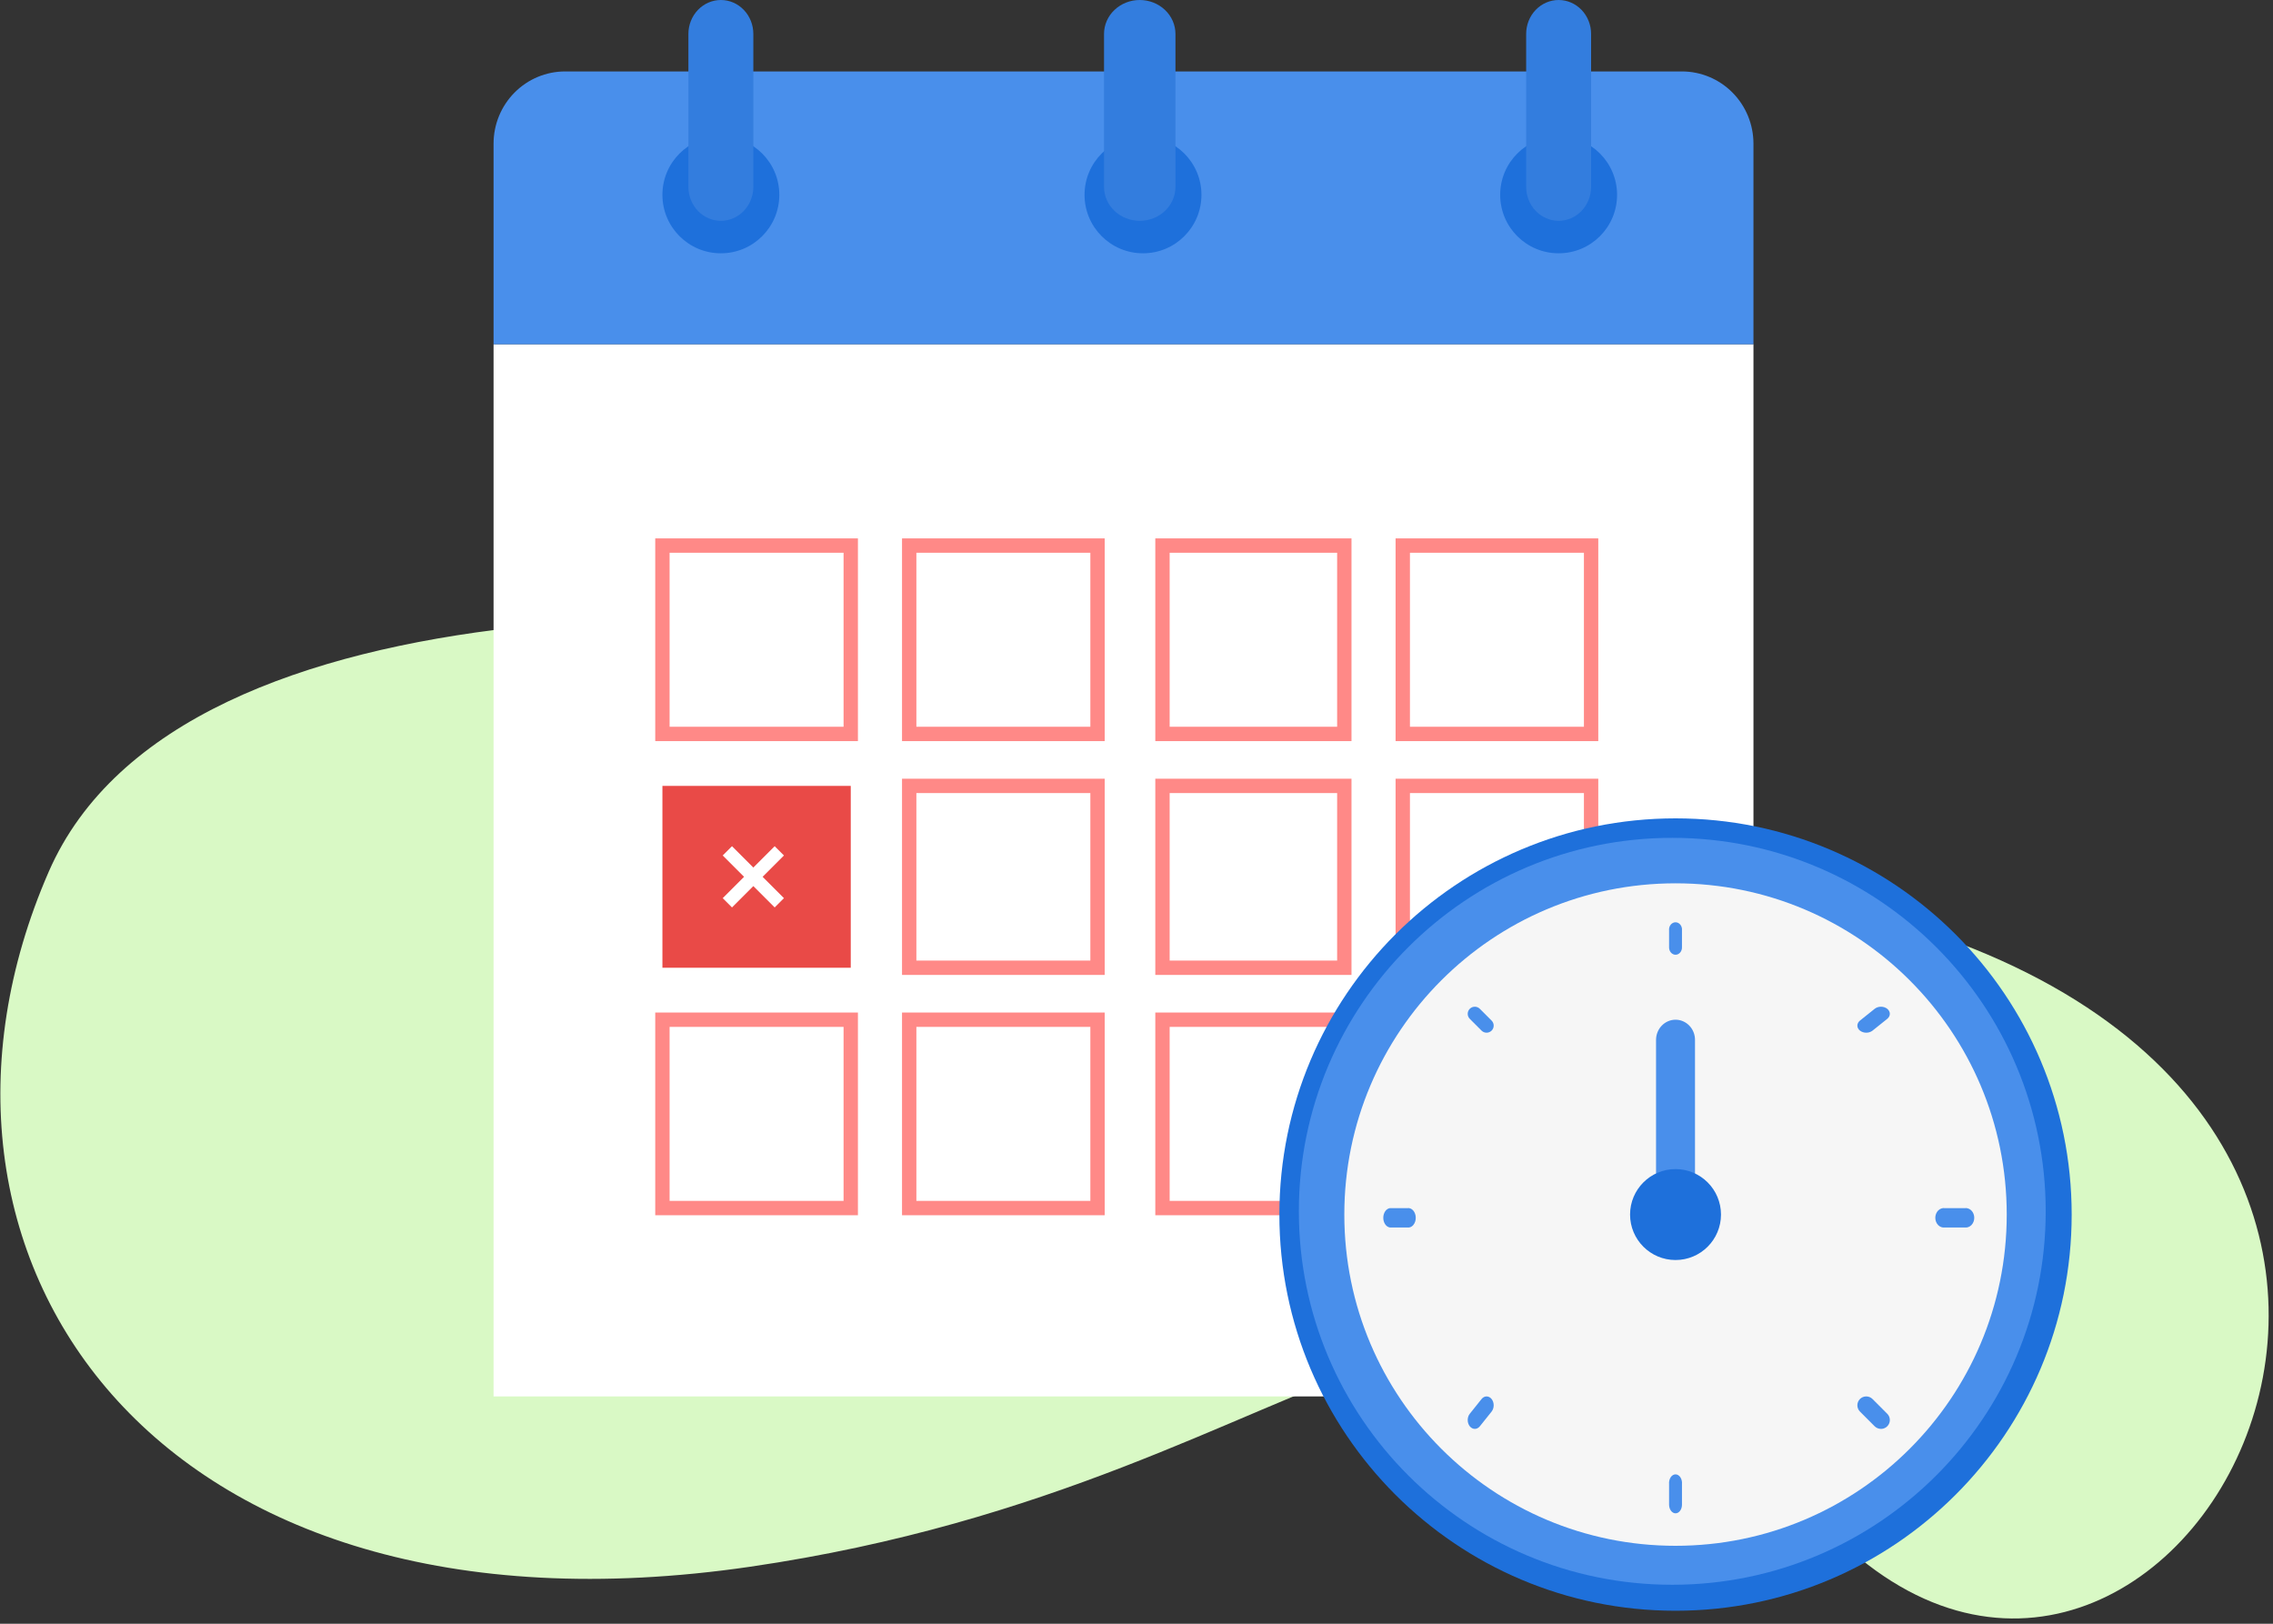 <svg width="350" height="250" viewBox="0 0 350 250" fill="none" xmlns="http://www.w3.org/2000/svg">
<rect x="0" y="0" width="350" height="250" fill="#333333" stroke="none"/>
<path d="M7.5 134.224C27.9 87.424 124.333 92.057 170 100.224C176.5 103.391 210.5 116.324 294.5 142.724C399.5 175.724 330.5 291.724 279 232.724C227.5 173.724 208 227.724 115.5 241.224C23 254.724 -18 192.724 7.5 134.224Z" fill="#D9F9C5"/>
<path d="M270 53H76V215H270V53Z" fill="white"/>
<path d="M270 22.116V53H76V22.116C76 19.168 77.161 16.34 79.227 14.256C81.292 12.171 84.094 11 87.016 11H258.984C261.906 11 264.708 12.171 266.773 14.256C268.839 16.34 270 19.168 270 22.116V22.116Z" fill="#498FEB"/>
<path d="M240 39C244.971 39 249 34.971 249 30C249 25.029 244.971 21 240 21C235.029 21 231 25.029 231 30C231 34.971 235.029 39 240 39Z" fill="#1E70DB"/>
<path d="M240 34C241.327 33.998 242.599 33.446 243.536 32.465C244.473 31.484 245 30.155 245 28.769V5.222C245 3.837 244.473 2.509 243.536 1.53C242.598 0.55 241.326 0 240 0V0C238.674 0 237.402 0.55 236.464 1.53C235.527 2.509 235 3.837 235 5.222V28.795C235.006 30.176 235.536 31.499 236.473 32.474C237.409 33.449 238.677 33.998 240 34Z" fill="#337DDE"/>
<path d="M176 39C180.971 39 185 34.971 185 30C185 25.029 180.971 21 176 21C171.029 21 167 25.029 167 30C167 34.971 171.029 39 176 39Z" fill="#1E70DB"/>
<path d="M175.496 34C176.218 34 176.934 33.865 177.602 33.602C178.27 33.339 178.877 32.954 179.388 32.468C179.899 31.982 180.304 31.406 180.581 30.771C180.858 30.136 181 29.456 181 28.769V5.222C180.998 3.836 180.417 2.508 179.385 1.529C178.353 0.55 176.954 -1.81426e-06 175.496 0V0C174.038 0 172.64 0.55 171.61 1.53C170.579 2.509 170 3.837 170 5.222V28.795C170.007 30.176 170.589 31.499 171.618 32.474C172.648 33.449 174.042 33.998 175.496 34V34Z" fill="#337DDE"/>
<path d="M111 39C115.971 39 120 34.971 120 30C120 25.029 115.971 21 111 21C106.029 21 102 25.029 102 30C102 34.971 106.029 39 111 39Z" fill="#1E70DB"/>
<path d="M111.004 34C112.33 33.998 113.601 33.446 114.537 32.465C115.474 31.484 116 30.155 116 28.769V5.222C116 3.837 115.474 2.509 114.537 1.53C113.6 0.55 112.329 0 111.004 0V0C109.678 -1.81426e-06 108.407 0.55 107.469 1.529C106.53 2.508 106.002 3.836 106 5.222V28.795C106.006 30.177 106.536 31.502 107.474 32.477C108.412 33.452 109.681 34 111.004 34V34Z" fill="#337DDE"/>
<path d="M216 113H245V84H216V113Z" stroke="#FF8987" stroke-width="2.21" stroke-miterlimit="10"/>
<path d="M216 149H245V121H216V149Z" stroke="#FF8987" stroke-width="2.21" stroke-miterlimit="10"/>
<path d="M216 185H245V156H216V185Z" stroke="#F0E0DF" stroke-width="2.21" stroke-miterlimit="10"/>
<path d="M179 113H207V84H179V113Z" stroke="#FF8987" stroke-width="2.21" stroke-miterlimit="10"/>
<path d="M140 113H169V84H140V113Z" stroke="#FF8987" stroke-width="2.21" stroke-miterlimit="10"/>
<path d="M102 113H131V84H102V113Z" stroke="#FF8987" stroke-width="2.21" stroke-miterlimit="10"/>
<path d="M179 149H207V121H179V149Z" stroke="#FF8987" stroke-width="2.21" stroke-miterlimit="10"/>
<path d="M140 149H169V121H140V149Z" stroke="#FF8987" stroke-width="2.21" stroke-miterlimit="10"/>
<path d="M102 149H131V121H102V149Z" fill="#E94A47"/>
<path d="M112 131L120 139" stroke="white" stroke-width="2.02" stroke-miterlimit="10"/>
<path d="M120 131L112 139" stroke="white" stroke-width="2.02" stroke-miterlimit="10"/>
<path d="M179 186H207V157H179V186Z" stroke="#FF8987" stroke-width="2.21" stroke-miterlimit="10"/>
<path d="M140 186H169V157H140V186Z" stroke="#FF8987" stroke-width="2.21" stroke-miterlimit="10"/>
<path d="M102 186H131V157H102V186Z" stroke="#FF8987" stroke-width="2.21" stroke-miterlimit="10"/>
<path d="M258 248C291.689 248 319 220.689 319 187C319 153.311 291.689 126 258 126C224.311 126 197 153.311 197 187C197 220.689 224.311 248 258 248Z" fill="#1E70DB"/>
<path d="M257.5 244C289.256 244 315 218.256 315 186.5C315 154.744 289.256 129 257.5 129C225.744 129 200 154.744 200 186.5C200 218.256 225.744 244 257.5 244Z" fill="#498FEB"/>
<path d="M258 238C286.167 238 309 215.167 309 187C309 158.833 286.167 136 258 136C229.833 136 207 158.833 207 187C207 215.167 229.833 238 258 238Z" fill="#F6F6F6"/>
<path d="M258.007 147C257.742 146.998 257.489 146.879 257.301 146.67C257.114 146.46 257.008 146.177 257.007 145.88V143.248C256.99 143.091 257.004 142.933 257.047 142.782C257.089 142.631 257.16 142.493 257.253 142.375C257.347 142.257 257.462 142.163 257.591 142.098C257.72 142.033 257.859 142 258 142C258.141 142 258.28 142.033 258.409 142.098C258.538 142.163 258.653 142.257 258.747 142.375C258.84 142.493 258.911 142.631 258.953 142.782C258.996 142.933 259.01 143.091 258.993 143.248V145.88C258.993 146.175 258.89 146.457 258.705 146.667C258.52 146.876 258.27 146.996 258.007 147V147Z" fill="#498FEB"/>
<path d="M258.007 233C257.741 233 257.487 232.858 257.3 232.606C257.112 232.355 257.007 232.013 257.007 231.656V228.498C256.99 228.31 257.004 228.119 257.047 227.938C257.089 227.758 257.16 227.591 257.253 227.45C257.347 227.308 257.462 227.195 257.591 227.118C257.72 227.04 257.859 227 258 227C258.141 227 258.28 227.04 258.409 227.118C258.538 227.195 258.653 227.308 258.747 227.45C258.84 227.591 258.911 227.758 258.953 227.938C258.996 228.119 259.01 228.31 258.993 228.498V231.656C258.994 231.832 258.969 232.006 258.92 232.168C258.871 232.33 258.799 232.478 258.707 232.603C258.615 232.728 258.506 232.827 258.386 232.895C258.266 232.963 258.137 232.999 258.007 233V233Z" fill="#498FEB"/>
<path d="M228.906 159C228.617 158.999 228.339 158.885 228.133 158.682L226.32 156.867C226.115 156.662 226 156.384 226 156.094C226 155.804 226.115 155.526 226.32 155.32C226.525 155.115 226.803 155 227.093 155C227.383 155 227.661 155.115 227.866 155.32L229.679 157.135C229.781 157.236 229.861 157.357 229.917 157.49C229.972 157.622 230 157.765 230 157.908C230 158.052 229.972 158.194 229.917 158.327C229.861 158.46 229.781 158.581 229.679 158.682C229.473 158.885 229.195 158.999 228.906 159V159Z" fill="#498FEB"/>
<path d="M289.633 220C289.271 219.997 288.925 219.855 288.666 219.602L286.4 217.334C286.144 217.078 286 216.73 286 216.367C286 216.005 286.144 215.657 286.4 215.4C286.656 215.144 287.004 215 287.366 215C287.729 215 288.076 215.144 288.332 215.4L290.599 217.669C290.79 217.859 290.921 218.103 290.974 218.368C291.027 218.633 291 218.908 290.896 219.158C290.792 219.408 290.617 219.621 290.392 219.771C290.167 219.921 289.903 220.001 289.633 220V220Z" fill="#498FEB"/>
<path d="M227.094 220C226.805 219.999 226.527 219.856 226.321 219.602C226.219 219.476 226.139 219.325 226.083 219.159C226.028 218.993 226 218.815 226 218.636C226 218.456 226.028 218.278 226.083 218.112C226.139 217.946 226.219 217.795 226.321 217.669L228.134 215.4C228.339 215.144 228.617 215 228.907 215C229.197 215 229.475 215.144 229.68 215.4C229.885 215.657 230 216.005 230 216.367C230 216.73 229.885 217.078 229.68 217.334L227.867 219.602C227.661 219.856 227.383 219.999 227.094 220V220Z" fill="#498FEB"/>
<path d="M287.367 159C287.006 158.998 286.66 158.884 286.401 158.682C286.274 158.581 286.173 158.46 286.104 158.327C286.035 158.194 286 158.052 286 157.908C286 157.765 286.035 157.622 286.104 157.49C286.173 157.357 286.274 157.236 286.401 157.135L288.668 155.32C288.924 155.115 289.271 155 289.634 155C289.996 155 290.344 155.115 290.6 155.32C290.856 155.526 291 155.804 291 156.094C291 156.384 290.856 156.662 290.6 156.867L288.334 158.682C288.207 158.783 288.056 158.863 287.89 158.918C287.724 158.973 287.547 159 287.367 159V159Z" fill="#498FEB"/>
<path d="M216.719 188.99H214.017C213.737 188.948 213.479 188.773 213.291 188.498C213.104 188.223 213 187.868 213 187.5C213 187.132 213.104 186.777 213.291 186.502C213.479 186.227 213.737 186.052 214.017 186.01H216.719C216.88 185.986 217.043 186.006 217.197 186.07C217.352 186.134 217.494 186.239 217.615 186.38C217.736 186.521 217.833 186.693 217.899 186.886C217.966 187.079 218 187.288 218 187.5C218 187.712 217.966 187.921 217.899 188.114C217.833 188.307 217.736 188.479 217.615 188.62C217.494 188.761 217.352 188.866 217.197 188.93C217.043 188.994 216.88 189.014 216.719 188.99V188.99Z" fill="#498FEB"/>
<path d="M302.538 188.99H299.462C299.279 189.014 299.093 188.994 298.916 188.93C298.74 188.866 298.577 188.761 298.439 188.62C298.301 188.479 298.19 188.307 298.115 188.114C298.039 187.921 298 187.712 298 187.5C298 187.288 298.039 187.079 298.115 186.886C298.19 186.693 298.301 186.521 298.439 186.38C298.577 186.239 298.74 186.134 298.916 186.07C299.093 186.006 299.279 185.986 299.462 186.01H302.538C302.721 185.986 302.907 186.006 303.084 186.07C303.26 186.134 303.423 186.239 303.561 186.38C303.699 186.521 303.81 186.693 303.885 186.886C303.961 187.079 304 187.288 304 187.5C304 187.712 303.961 187.921 303.885 188.114C303.81 188.307 303.699 188.479 303.561 188.62C303.423 188.761 303.26 188.866 303.084 188.93C302.907 188.994 302.721 189.014 302.538 188.99V188.99Z" fill="#498FEB"/>
<path d="M261 187H255V160.109C255 159.286 255.316 158.496 255.878 157.914C256.441 157.331 257.204 157.002 258 157C258.395 157 258.785 157.08 259.15 157.237C259.514 157.393 259.846 157.622 260.124 157.911C260.403 158.2 260.624 158.543 260.774 158.92C260.924 159.297 261.001 159.701 261 160.109V187Z" fill="#498FEB"/>
<path d="M258 194C261.866 194 265 190.866 265 187C265 183.134 261.866 180 258 180C254.134 180 251 183.134 251 187C251 190.866 254.134 194 258 194Z" fill="#1E70DB"/>
</svg>
